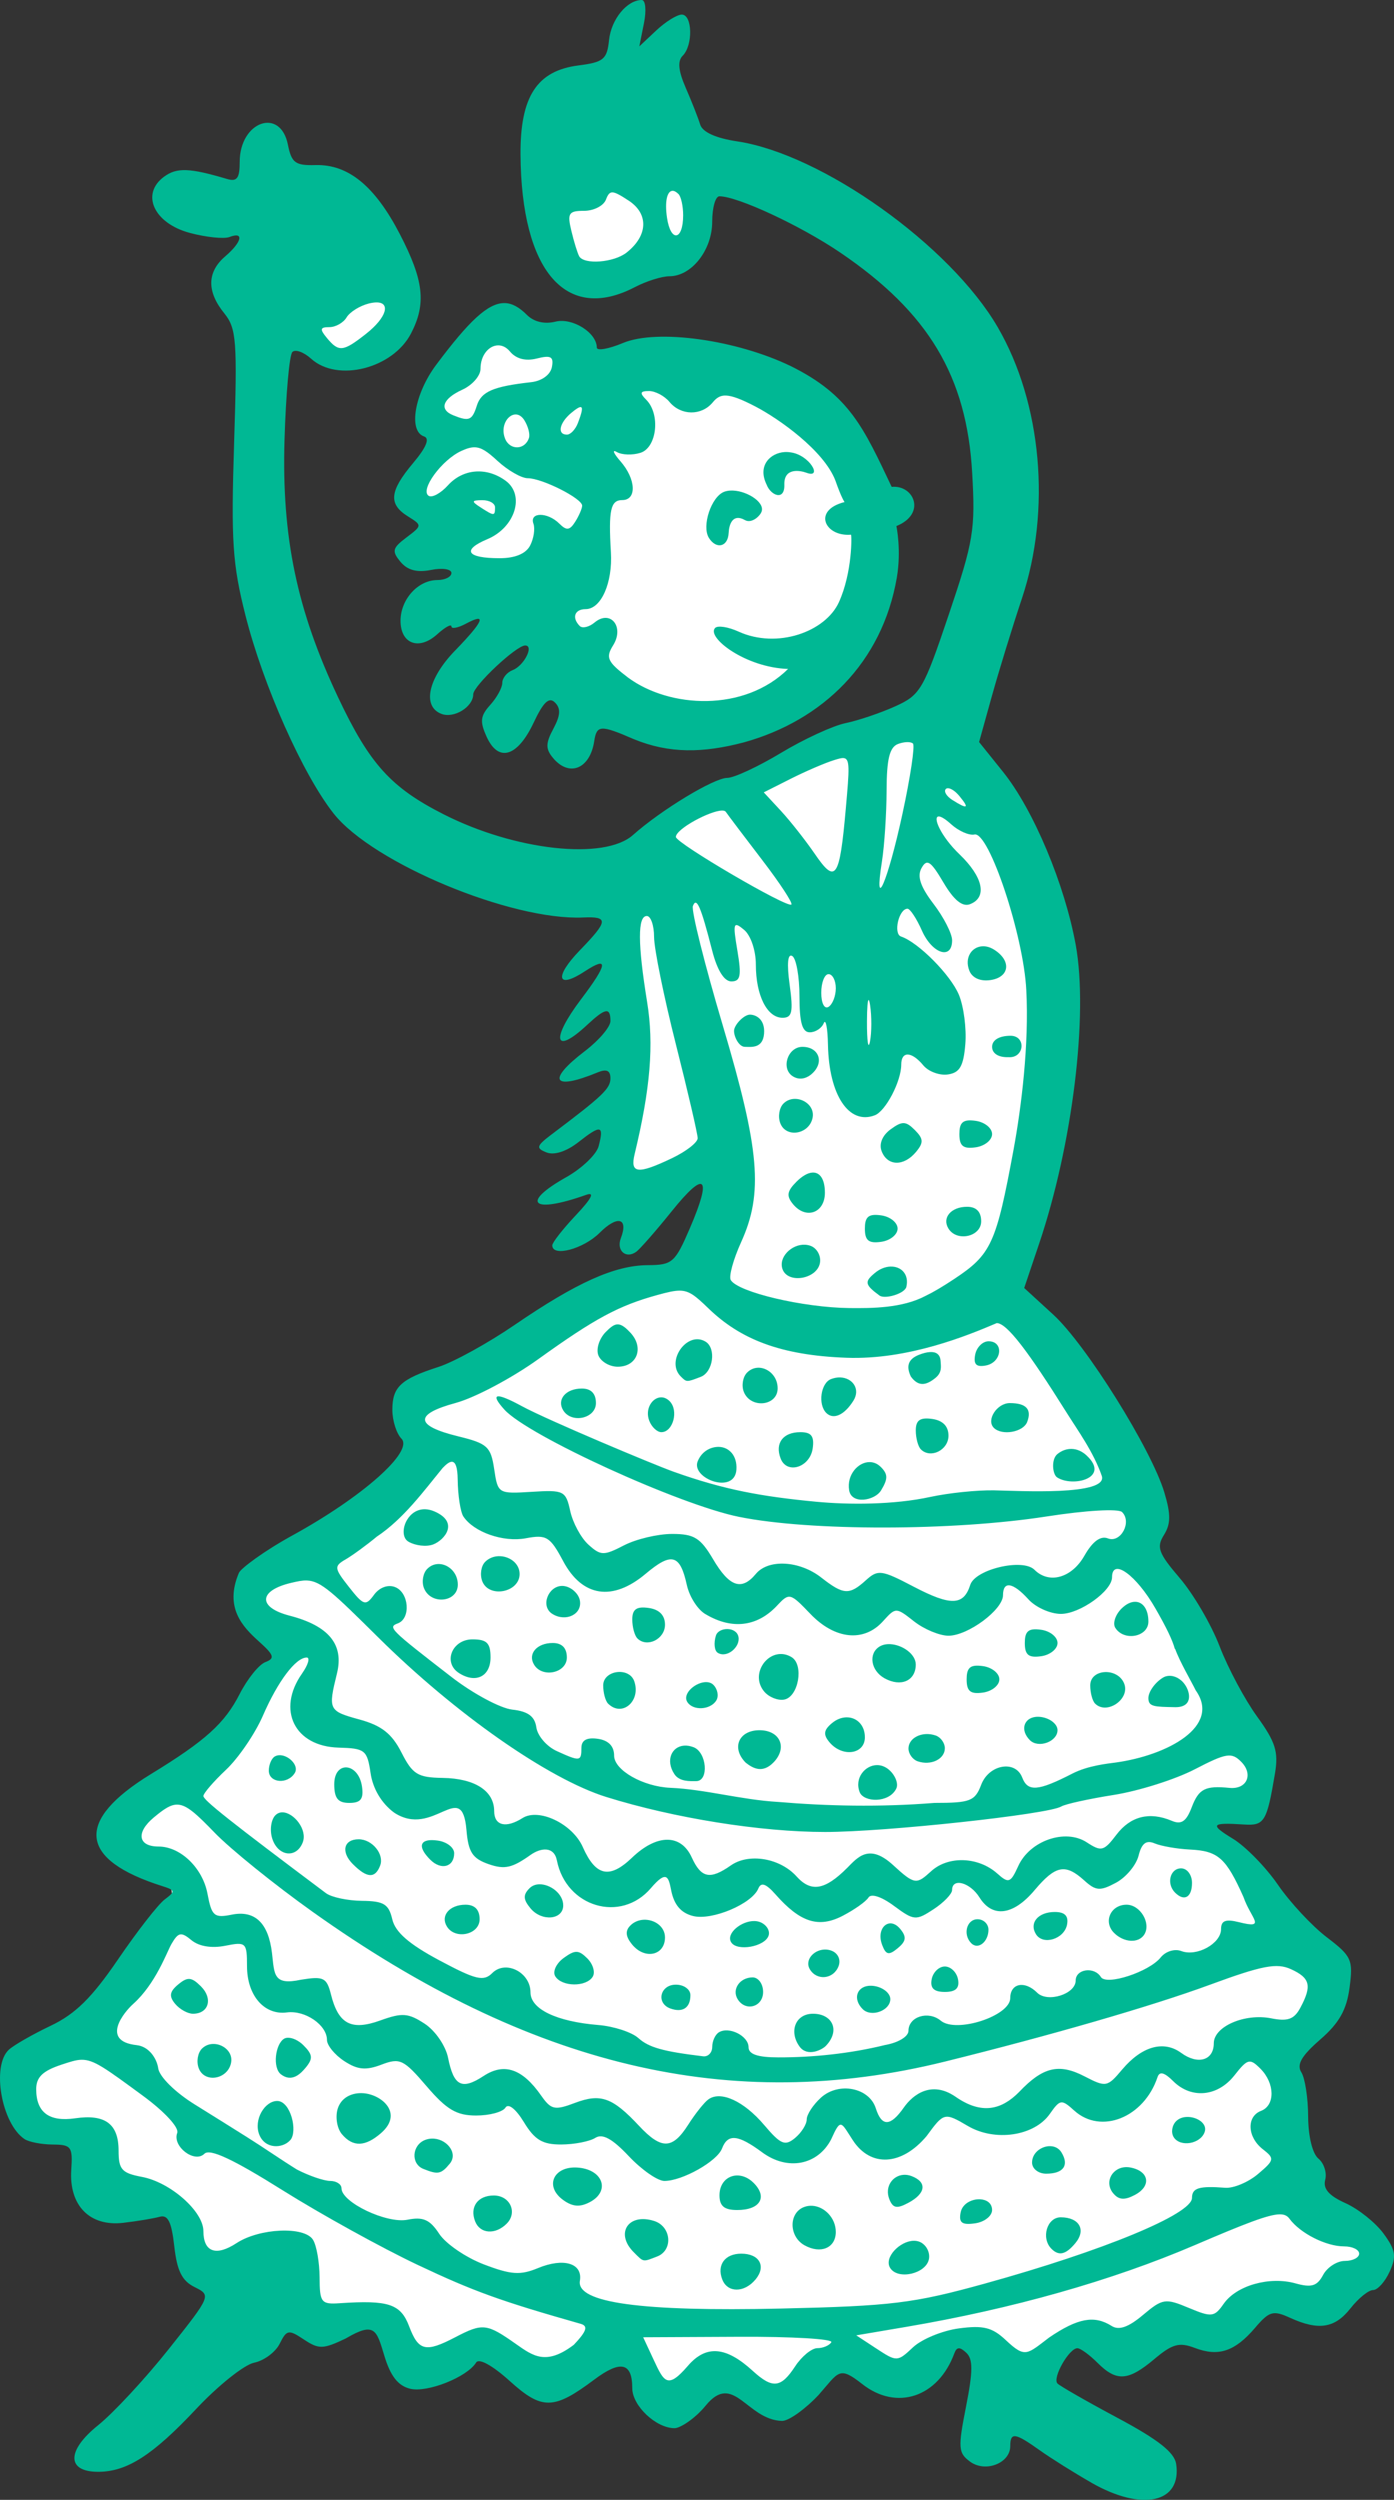 <?xml version="1.0" ?><svg height="440.916mm" viewBox="0 0 245.897 440.916" width="245.897mm" xmlns="http://www.w3.org/2000/svg">
    <rect x="0" y="0" width="245.897" height="440.916" fill="#333333" stroke="none"/>
    <path d="m -394.352,528.239 c -7.183,-0.042 -19.686,2.976 -19.686,2.976 0,6.094 -0.478,17.42 5.483,17.751 5.962,0.331 16.928,-3.974 18.658,-6.458 1.73,-2.484 2.502,-9.306 0.294,-12.982 -0.552,-0.919 -2.355,-1.273 -4.749,-1.287 z m -51.113,11.156 -13.542,14.009 c 1.766,4.802 2.025,9.902 8.575,9.339 6.55,-0.563 9.715,-2.583 10.782,-7.353 1.067,-4.769 -5.815,-15.996 -5.815,-15.996 z m 32.14,17.718 c -2.957,-0.131 -6.904,0.797 -9.63,0.828 -1.212,0.014 -2.272,0.178 -3.05,0.537 -3.111,1.438 -2.522,7.127 -5.65,8.776 -3.127,1.649 -4.369,6.183 -2.268,7.681 -0.317,5.391 -3.252,2.589 -4.38,12.598 -0.52,6.547 7.479,8.711 10.337,13.525 9.433,7.314 15.239,12.421 21.767,18.317 1.288,2.947 26.754,8.081 31.759,5.432 5.005,-2.65 16.155,-13.214 17.811,-20.898 1.656,-7.683 1.435,-25.236 -9.09,-32.754 -3.618,-2.584 -8.031,-3.458 -12.266,-3.492 -13.598,-1.738 -26.723,0.695 -32.794,-9.993 -0.684,-0.352 -1.56,-0.513 -2.546,-0.557 z m 56.436,72.313 c -17.38,6.842 -28.424,8.089 -39.923,22.624 -2.432,4.197 -1.033,27.787 -1.732,34.531 -0.7,6.744 -6.029,22.511 -1.599,22.451 4.43,-0.06 15.255,-7.584 15.255,-7.584 0.717,5.75 2.607,6.839 -1.319,23.451 -12.122,1.838 -31.433,11.402 -42.982,18.545 0.177,0.163 0.404,0.337 0.626,0.51 -2.278,0.305 -6.059,0.872 -6.816,1.411 -1.087,0.774 -1.675,1.277 -1.086,6.087 0.175,4.29 1.498,5.243 -1.538,7.767 -4.212,2.659 -15.087,12.853 -16.802,14.468 -0.059,-0.097 -0.148,-0.217 -0.191,-0.302 0,0 -12.068,3.576 -11.561,10.244 0.381,5.004 5.254,4.163 9.001,5.648 -0.587,0.123 -1.14,0.311 -1.554,0.515 -1.646,0.812 -17.464,24.172 -18.685,25.63 0,0 0.306,0.27 0.339,0.299 -1.8,-0.01 -7.617,0.179 -10.118,3.115 -2.969,3.486 -0.439,6.228 4.106,9.504 10.295,9.906 -9.085,23.441 -17.483,32.493 0,0 -4.8,2.434 -5.575,7.756 -0.775,5.322 4.441,5.763 11.362,8.087 6.92,2.324 4.131,8.9 10.741,10.666 6.61,1.766 7.98,2.324 8.238,9.133 0.258,6.809 8.908,2.37 12.626,1.65 3.718,-0.72 5.939,7.366 11.851,10.899 5.913,3.532 7.773,-2.463 9.58,2.602 1.808,5.066 5.733,6.484 12.007,2.998 6.274,-3.486 9.244,-0.674 14.047,3.37 4.803,4.043 11.852,-4.369 16.241,-4.555 4.389,-0.186 3.512,8.133 6.404,10.341 2.892,2.208 6.972,-5.461 10.122,-4.485 3.15,0.976 9.941,4.741 13.169,-0.395 3.228,-5.136 9.941,-5.043 15.957,-0.976 6.016,4.067 7.385,-1.766 10.716,-5.252 3.331,-3.486 4.828,-0.395 9.192,2.626 4.364,3.021 8.727,0.697 10.948,-2.487 2.221,-3.184 6.713,-0.395 10.122,1.65 3.408,2.045 7.437,-4.462 10.071,-5.391 2.634,-0.929 6.042,1.975 7.333,1.464 1.291,-0.511 10.121,-6.205 12.419,-6.112 2.298,0.093 7.643,2.045 8.909,-1.394 1.265,-3.439 6.585,-5.089 6.378,-7.227 -10.464,-6.169 -16.42,-13.469 -16.731,-36.721 2.896,-0.149 7.906,-5.186 7.978,-10.104 0.078,-5.275 -6.791,-6.669 -6.791,-6.669 2.505,2.47 -4.98,-8.398 -0.222,-1.589 l -7.813,-10.237 c -3.837,-5.795 -11.966,-5.021 -6.808,-10.205 1.703,-2.205 3.645,-2.93 6.811,-2.984 3.167,-0.054 5.019,-5.673 2.569,-9.195 -14.484,-12.234 -18.948,-29.712 -20.665,-45.523 l -23.662,-35.138 c -2.532,1.268 -4.885,-0.901 -0.857,-1.893 1.03,-1.49 10.562,-34.245 8.28,-54.315 -8.098,-32.086 -20.639,-45.327 -30.884,-41.802 z" fill="#FFFFFF" paint-order="markers stroke fill" transform="translate(67.575,-70.249) translate(443.294,-429.899)"/>
    <path d="m -397.659,500.149 c -2.608,4.4e-4 -5.395,3.403 -5.774,7.052 -0.356,3.415 -0.961,3.919 -5.401,4.488 -7.328,0.939 -10.282,5.487 -10.217,15.723 0.131,20.562 8.027,29.712 20.173,23.378 2.02,-1.054 4.761,-1.916 6.091,-1.916 3.915,0 7.547,-4.628 7.547,-9.616 0,-2.468 0.571,-4.488 1.268,-4.488 3.21,0 14.332,5.179 21.334,9.934 15.549,10.559 22.287,21.803 23.256,38.811 0.576,10.097 0.259,12.026 -4.12,25.014 -4.475,13.276 -5.012,14.195 -9.458,16.203 -2.593,1.171 -6.535,2.503 -8.761,2.961 -2.226,0.458 -7.345,2.817 -11.375,5.244 -4.03,2.427 -8.299,4.413 -9.486,4.413 -2.333,0 -11.66,5.651 -16.64,10.081 -5.035,4.479 -20.77,2.755 -33.403,-3.662 -9.293,-4.72 -13.032,-8.856 -18.556,-20.524 -7.319,-15.457 -10.006,-28.322 -9.501,-45.485 0.236,-8.015 0.859,-15.001 1.383,-15.524 0.525,-0.523 2.012,0.008 3.306,1.179 4.656,4.214 14.425,1.738 17.634,-4.468 2.711,-5.243 2.252,-9.325 -1.968,-17.482 -4.401,-8.506 -9.118,-12.366 -14.911,-12.202 -3.542,0.1 -4.207,-0.394 -4.848,-3.6 -1.331,-6.653 -8.501,-4.091 -8.501,3.038 0,2.9 -0.474,3.536 -2.244,3.01 -6.611,-1.964 -8.846,-2.045 -11.088,-0.404 -4.168,3.051 -1.825,8.208 4.504,9.913 2.888,0.777 6.055,1.105 7.039,0.728 2.613,-1.003 2.185,0.889 -0.775,3.424 -3.206,2.745 -3.267,6.198 -0.176,10.015 2.168,2.678 2.329,4.789 1.751,22.905 -0.552,17.305 -0.285,21.345 2.01,30.421 3.12,12.339 10.137,28.09 15.568,34.947 6.906,8.72 31.308,18.877 43.997,18.313 4.512,-0.201 4.434,0.604 -0.553,5.751 -4.595,4.74 -4.096,6.981 0.834,3.751 4.245,-2.782 4.053,-1.305 -0.637,4.893 -5.4,7.136 -4.766,9.973 1.023,4.58 3.273,-3.049 4.142,-3.197 4.142,-0.706 0,1.022 -2.019,3.399 -4.488,5.281 -6.813,5.196 -5.713,7.044 2.244,3.768 1.562,-0.643 2.244,-0.327 2.244,1.04 0,1.812 -1.345,3.098 -10.258,9.811 -2.825,2.128 -2.944,2.517 -0.999,3.274 1.358,0.529 3.528,-0.181 5.645,-1.846 3.934,-3.094 4.505,-2.975 3.535,0.735 -0.381,1.458 -2.955,3.922 -5.72,5.476 -8.17,4.592 -6.02,6.499 3.51,3.115 1.585,-0.563 0.991,0.616 -1.805,3.582 -2.292,2.432 -4.167,4.826 -4.167,5.322 0,2.11 5.495,0.651 8.368,-2.222 3.13,-3.13 5.103,-2.625 3.729,0.954 -0.838,2.183 0.887,3.713 2.709,2.405 0.672,-0.482 3.499,-3.709 6.282,-7.171 5.908,-7.347 7.142,-6.189 3.191,2.995 -2.622,6.096 -3.09,6.508 -7.448,6.533 -5.811,0.035 -12.536,3.054 -23.46,10.533 -4.681,3.205 -10.731,6.543 -13.444,7.417 -6.656,2.145 -8.137,3.523 -8.137,7.567 0,1.888 0.721,4.174 1.602,5.08 2.193,2.253 -6.835,10.267 -19.233,17.074 -5.113,2.807 -9.111,5.836 -9.432,6.591 -2.602,6.11 0.638,9.509 3.491,12.074 2.725,2.45 2.903,3.015 1.16,3.684 -1.133,0.435 -3.17,2.968 -4.528,5.63 -2.637,5.169 -6.036,8.237 -15.612,14.091 -13.52,8.265 -12.813,15.118 2.038,19.803 2.223,0.701 2.254,0.91 0.35,2.338 -1.15,0.862 -4.845,5.606 -8.211,10.543 -4.627,6.785 -7.528,9.647 -11.89,11.725 -3.174,1.512 -6.491,3.41 -7.373,4.218 -3.098,2.839 -1.313,13.056 2.756,15.773 0.776,0.518 3.016,0.947 4.977,0.962 3.268,0.018 3.541,0.393 3.269,4.443 -0.425,6.306 3.252,10.06 9.167,9.364 2.482,-0.292 5.379,-0.773 6.437,-1.068 1.443,-0.403 2.084,0.896 2.565,5.202 0.485,4.343 1.359,6.096 3.594,7.204 2.932,1.455 2.901,1.529 -4.579,10.941 -4.142,5.212 -9.75,11.257 -12.462,13.433 -5.565,4.47 -5.562,8.202 0.014,8.202 5.086,0 9.621,-2.907 17.304,-11.095 3.869,-4.123 8.462,-7.788 10.206,-8.145 1.744,-0.356 3.776,-1.861 4.515,-3.344 1.243,-2.493 1.565,-2.55 4.273,-0.751 2.633,1.748 3.379,1.73 7.389,-0.182 5.126,-3.029 5.436,-1.469 6.783,2.989 1.088,3.63 2.41,5.337 4.553,5.875 3.011,0.756 10.061,-2.04 11.657,-4.622 0.496,-0.802 2.882,0.511 5.925,3.259 5.694,5.145 7.761,5.113 14.893,-0.23 4.669,-3.498 6.724,-3.039 6.724,1.505 0,3.091 4.191,7.05 7.465,7.05 0.97,0 3.591,-1.66 5.485,-3.983 4.929,-6.045 7.216,2.483 13.442,2.7 1.185,0.041 4.1,-2.061 6.476,-4.58 3.588,-4.075 3.553,-5.183 7.697,-1.923 6.073,4.777 13.395,2.334 16.25,-5.421 0.42,-1.144 0.963,-1.168 2.105,-0.098 1.197,1.122 1.187,3.232 -0.043,9.485 -1.443,7.334 -1.379,8.191 0.722,9.728 2.696,1.972 7.079,0.27 7.079,-2.749 0,-2.488 0.832,-2.373 5.161,0.71 1.999,1.423 6.127,4.013 9.174,5.755 l -0.007,10e-4 c 8.95,5.117 15.958,3.557 14.934,-3.325 -0.302,-2.026 -3.186,-4.296 -10.274,-8.085 -5.42,-2.897 -10.22,-5.644 -10.667,-6.104 -0.93,-0.958 2.047,-6.216 3.52,-6.216 0.535,0 2.128,1.154 3.538,2.565 3.369,3.369 5.418,3.235 10.04,-0.655 3.18,-2.676 4.386,-3.007 7.14,-1.96 4.176,1.588 7.068,0.621 10.63,-3.556 2.498,-2.929 3.172,-3.123 6.151,-1.765 5.056,2.304 7.908,1.855 10.689,-1.682 1.387,-1.763 3.172,-3.205 3.967,-3.205 0.795,0 2.111,-1.459 2.923,-3.243 1.236,-2.713 1.06,-3.812 -1.081,-6.732 -1.407,-1.919 -4.428,-4.33 -6.714,-5.358 -2.93,-1.317 -3.982,-2.533 -3.567,-4.12 0.324,-1.238 -0.217,-2.92 -1.203,-3.738 -1.054,-0.875 -1.796,-3.927 -1.81,-7.42 -0.011,-3.264 -0.55,-6.771 -1.197,-7.795 -0.865,-1.367 0.017,-2.9 3.317,-5.77 3.361,-2.923 4.669,-5.239 5.189,-9.182 0.647,-4.909 0.369,-5.522 -4.029,-8.876 -2.598,-1.982 -6.472,-6.143 -8.608,-9.249 -2.136,-3.105 -5.702,-6.754 -7.924,-8.109 -4.168,-2.542 -3.892,-2.9 1.938,-2.523 3.605,0.233 4.033,-0.472 5.468,-9.028 0.637,-3.798 0.088,-5.534 -3.177,-10.042 -2.171,-2.997 -5.137,-8.558 -6.591,-12.356 -1.454,-3.798 -4.611,-9.206 -7.017,-12.017 -3.779,-4.415 -4.161,-5.452 -2.807,-7.621 1.214,-1.944 1.231,-3.637 0.073,-7.503 -2.277,-7.599 -13.812,-26.066 -19.585,-31.356 l -5.135,-4.705 2.645,-7.851 c 5.881,-17.457 8.681,-40.296 6.451,-52.621 -1.94,-10.722 -7.469,-23.89 -12.833,-30.565 l -4.221,-5.254 2.241,-8.056 c 1.232,-4.431 3.621,-12.197 5.309,-17.258 5.194,-15.574 3.51,-34.481 -4.264,-47.858 -8.372,-14.408 -30.984,-30.53 -45.969,-32.777 -3.768,-0.565 -6.113,-1.632 -6.518,-2.966 -0.348,-1.146 -1.487,-4.043 -2.531,-6.438 -1.33,-3.051 -1.493,-4.76 -0.546,-5.706 1.84,-1.84 1.714,-7.249 -0.17,-7.249 -0.836,0 -2.863,1.261 -4.504,2.802 l -2.983,2.803 0.818,-4.085 c 0.452,-2.258 0.28,-4.084 -0.381,-4.085 z m 5.394,33.657 c 0.31,-0.017 0.675,0.164 1.081,0.57 0.451,0.451 0.82,2.132 0.82,3.736 0,4.483 -2.205,4.819 -2.848,0.434 -0.42,-2.86 0.017,-4.689 0.947,-4.74 z m -10.549,0.276 c 0.558,0.024 1.395,0.503 2.843,1.452 3.568,2.338 3.407,6.192 -0.384,9.172 v -5.2e-4 c -2.239,1.76 -7.494,2.164 -8.348,0.641 -0.297,-0.529 -0.919,-2.549 -1.382,-4.488 -0.742,-3.105 -0.473,-3.526 2.25,-3.526 1.701,0 3.433,-0.886 3.848,-1.968 0.335,-0.874 0.616,-1.306 1.174,-1.282 z m -41.701,19.406 c 2.582,-0.051 1.905,2.635 -1.8,5.55 -4.029,3.169 -4.791,3.251 -6.88,0.734 -1.304,-1.571 -1.227,-1.923 0.421,-1.923 1.109,0 2.478,-0.773 3.042,-1.719 0.564,-0.945 2.324,-2.046 3.91,-2.445 0.503,-0.126 0.938,-0.19 1.306,-0.197 z m 22.685,0.119 c -2.947,-0.073 -6.354,3.211 -12.092,10.878 -3.834,5.124 -4.952,11.704 -2.148,12.639 1.049,0.35 0.401,1.931 -1.923,4.693 -4.171,4.957 -4.398,7.236 -0.936,9.398 2.55,1.592 2.548,1.621 -0.257,3.737 -2.47,1.863 -2.601,2.404 -1.038,4.287 1.231,1.484 2.91,1.93 5.386,1.435 1.979,-0.396 3.598,-0.157 3.598,0.531 0,0.688 -1.113,1.25 -2.473,1.25 -3.418,0 -6.503,3.408 -6.503,7.184 0,4.084 3.256,5.288 6.459,2.39 1.384,-1.253 2.517,-1.879 2.517,-1.393 0,0.487 1.154,0.268 2.565,-0.487 3.769,-2.017 3.141,-0.467 -1.923,4.748 -4.776,4.917 -5.836,9.847 -2.402,11.165 2.219,0.851 5.607,-1.235 5.607,-3.454 0,-1.486 7.585,-8.612 9.166,-8.612 1.615,0 -0.206,3.578 -2.213,4.348 -1.003,0.385 -1.824,1.394 -1.824,2.242 0,0.848 -0.957,2.6 -2.127,3.892 -1.753,1.937 -1.863,2.929 -0.627,5.642 2.075,4.553 5.44,3.528 8.29,-2.525 1.711,-3.635 2.715,-4.578 3.758,-3.535 1.044,1.044 0.968,2.275 -0.282,4.612 -1.384,2.586 -1.397,3.559 -0.073,5.155 h -5.1e-4 c 2.859,3.444 6.534,1.95 7.277,-2.959 0.433,-2.862 1.114,-2.896 6.987,-0.347 6.284,2.574 12.196,2.456 19.398,0.569 13.944,-3.873 24.416,-14.077 26.989,-29.05 0.839,-4.885 -0.076,-9.105 -0.076,-9.105 5.315,-2.131 3.146,-7.285 -0.828,-6.914 -4.966,-10.468 -7.451,-16.166 -17.75,-21.277 -9.652,-4.679 -23.628,-6.614 -29.637,-4.104 -2.546,1.064 -4.63,1.428 -4.63,0.809 0,-2.618 -4.308,-5.317 -7.291,-4.569 -1.931,0.485 -3.804,0.042 -5.036,-1.19 -1.324,-1.324 -2.568,-2.051 -3.908,-2.084 z m -1.182,7.455 c 0.723,-0.011 1.462,0.319 2.085,1.069 1.093,1.317 2.753,1.752 4.762,1.247 2.481,-0.623 2.998,-0.326 2.646,1.52 -0.256,1.34 -1.765,2.444 -3.63,2.654 -6.729,0.757 -8.819,1.656 -9.605,4.132 -0.832,2.621 -1.368,2.841 -4.166,1.712 -2.547,-1.028 -1.872,-2.93 1.603,-4.513 1.763,-0.803 3.205,-2.451 3.205,-3.662 0,-2.466 1.509,-4.136 3.1,-4.159 z m 26.62,8.055 c 1.113,0 2.741,0.865 3.619,1.923 2.019,2.433 5.641,2.473 7.624,0.083 1.316,-1.586 2.541,-1.873 7.53,0.724 4.091,2.129 12.074,7.738 14.114,13.068 1.083,3.106 1.612,3.785 1.612,3.785 -5.73,1.445 -3.467,6.146 1.133,5.754 0.153,0.06 0.249,6.662 -2.124,11.9 -2.372,5.235 -10.883,8.303 -17.716,5.19 -1.799,-0.82 -3.651,-1.111 -4.115,-0.646 -1.619,1.619 5.297,6.996 12.864,7.235 -7.774,7.66 -20.931,6.927 -28.236,1.521 -3.643,-2.778 -3.984,-3.515 -2.635,-5.675 2.04,-3.267 -0.457,-6.366 -3.257,-4.042 -0.976,0.81 -2.155,1.093 -2.619,0.629 -1.453,-1.453 -0.923,-2.981 1.035,-2.981 2.726,0 4.776,-4.621 4.454,-10.04 -0.441,-7.43 -0.057,-9.194 2.002,-9.194 2.603,0 2.43,-3.707 -0.32,-6.851 -1.234,-1.411 -1.518,-2.14 -0.63,-1.621 0.888,0.52 2.763,0.58 4.167,0.134 2.908,-0.923 3.548,-6.823 1.014,-9.357 -1.197,-1.197 -1.089,-1.538 0.484,-1.538 z m -12.094,2.833 c 0.48,-0.026 0.3,0.871 -0.452,2.831 -0.428,1.116 -1.294,2.028 -1.923,2.028 -1.774,0 -1.353,-2.078 0.778,-3.847 0.783,-0.65 1.309,-0.997 1.597,-1.013 z m -11.547,1.305 c 0.09,-0.007 0.181,-0.007 0.272,0.003 0.485,0.052 0.972,0.358 1.376,0.997 0.664,1.052 1.037,2.454 0.828,3.115 v 10e-4 c -0.691,2.187 -3.41,2.251 -4.236,0.099 -0.808,-2.106 0.407,-4.104 1.761,-4.216 z m -7.08,5.787 v 5.2e-4 c 1.163,0.031 2.223,0.748 3.965,2.363 1.835,1.701 4.255,3.093 5.379,3.093 2.531,0 9.615,3.577 9.59,4.842 -0.011,0.511 -0.564,1.789 -1.229,2.841 -0.963,1.523 -1.533,1.589 -2.801,0.321 -2.068,-2.064 -5.308,-2.057 -4.565,0.014 0.316,0.882 0.056,2.613 -0.579,3.847 v -0.004 c -0.746,1.45 -2.65,2.244 -5.383,2.244 -5.813,0 -6.735,-1.436 -2.158,-3.36 4.894,-2.057 6.677,-7.772 3.216,-10.303 -3.365,-2.461 -7.513,-2.13 -10.175,0.81 -1.261,1.394 -2.787,2.229 -3.39,1.856 -1.608,-0.994 2.276,-6.34 5.759,-7.927 0.94,-0.428 1.675,-0.657 2.372,-0.638 z m 54.604,0.842 c -2.449,0.181 -4.798,2.333 -3.127,5.756 0.745,1.942 3.217,2.893 3.123,0 -0.098,-3.023 2.713,-2.546 3.927,-2.098 2.895,1.068 0.529,-3.209 -2.878,-3.612 -0.343,-0.057 -0.695,-0.071 -1.044,-0.045 z m -9.575,6.791 c -0.375,0.024 -0.731,0.094 -1.054,0.218 -2.269,0.871 -3.98,6.031 -2.691,8.116 1.274,2.061 3.373,1.664 3.494,-0.886 0.071,-1.482 0.706,-3.473 2.869,-2.244 1.165,0.662 2.666,-0.684 2.946,-1.518 0.586,-1.746 -2.941,-3.851 -5.563,-3.685 z m -43.707,1.694 c 1.234,-0.011 2.244,0.557 2.244,1.262 0,1.564 -0.144,1.564 -2.564,0 -1.644,-1.062 -1.597,-1.248 0.32,-1.262 z m 74.906,42.672 c 0.482,-0.014 0.875,0.071 1.062,0.258 0.375,0.375 -0.466,5.974 -1.868,12.442 v 5.2e-4 c -2.589,11.943 -5.085,17.72 -3.608,8.35 0.445,-2.821 0.809,-8.465 0.823,-12.542 0.01,-5.489 0.528,-7.61 1.993,-8.172 0.544,-0.209 1.116,-0.322 1.598,-0.336 z m -11.2,2.812 c 1.181,0.079 1.035,1.861 0.418,8.851 -1.099,12.43 -1.781,13.44 -5.454,8.079 -1.655,-2.416 -4.363,-5.853 -6.016,-7.636 l -3.006,-3.243 4.751,-2.396 c 2.613,-1.318 6.056,-2.801 7.653,-3.294 0.72,-0.223 1.261,-0.386 1.655,-0.36 z m 18.473,5.321 c 0.513,0.032 1.279,0.54 1.948,1.346 1.85,2.229 1.495,2.439 -1.219,0.722 -1.038,-0.656 -1.553,-1.527 -1.145,-1.935 0.102,-0.102 0.245,-0.144 0.416,-0.134 z m -39.85,3.938 c 0.298,0.003 0.514,0.072 0.618,0.223 0.448,0.648 3.348,4.486 6.444,8.528 3.096,4.042 5.404,7.564 5.129,7.827 -0.705,0.673 -20.375,-10.839 -20.375,-11.924 0,-1.423 6.1,-4.672 8.184,-4.653 z m 38.206,1.042 c 0.402,0.01 1.114,0.42 2.175,1.381 1.322,1.196 3.172,2.007 4.111,1.801 2.548,-0.558 8.682,17.881 9.135,27.458 0.503,9.555 -0.864,20.626 -2.247,28.124 -3.079,16.639 -3.924,18.479 -10.494,22.831 -2.102,1.393 -3.744,2.351 -5.05,2.975 -4.09,2.159 -9.431,2.179 -13.425,2.136 -8.141,-0.089 -19.587,-2.788 -20.911,-4.93 -0.385,-0.622 0.439,-3.643 1.832,-6.711 3.92,-8.639 3.275,-16.251 -3.239,-38.187 -3.205,-10.793 -5.58,-20.278 -5.278,-21.077 0.643,-1.702 1.404,0.054 3.398,7.844 0.887,3.466 2.118,5.45 3.382,5.45 1.625,0 1.82,-0.987 1.071,-5.421 -0.829,-4.91 -0.72,-5.257 1.169,-3.69 1.187,0.985 2.086,3.633 2.086,6.146 0,5.434 1.979,9.376 4.707,9.376 1.698,0 1.914,-1.007 1.253,-5.836 -0.509,-3.712 -0.339,-5.551 0.467,-5.053 0.697,0.431 1.267,3.634 1.267,7.118 0,4.611 0.494,6.336 1.816,6.336 0.999,0 2.107,-0.721 2.463,-1.602 0.355,-0.882 0.692,0.822 0.748,3.786 0.167,8.882 3.698,14.203 8.262,12.451 1.921,-0.737 4.662,-5.985 4.662,-8.926 0,-2.432 1.826,-2.375 3.898,0.122 0.906,1.092 2.852,1.813 4.324,1.603 2.101,-0.3 2.764,-1.452 3.085,-5.356 0.224,-2.735 -0.283,-6.642 -1.128,-8.681 -1.457,-3.516 -7.171,-9.278 -10.205,-10.289 -1.422,-0.474 -0.399,-4.907 1.133,-4.907 0.458,0 1.598,1.731 2.535,3.846 1.819,4.11 5.334,5.247 5.334,1.724 0,-1.168 -1.471,-4.053 -3.27,-6.41 -2.324,-3.047 -2.938,-4.88 -2.123,-6.336 0.949,-1.695 1.614,-1.257 3.857,2.544 1.841,3.121 3.344,4.35 4.688,3.834 3.097,-1.189 2.333,-4.793 -1.869,-8.819 -3.247,-3.111 -4.824,-6.684 -3.618,-6.655 z m -51.519,17.554 c 0.705,0 1.282,1.669 1.282,3.71 0,2.04 1.73,10.551 3.844,18.913 2.114,8.362 3.846,15.818 3.846,16.569 0.002,0.751 -2.036,2.337 -4.527,3.526 -6.054,2.887 -7.425,2.737 -6.592,-0.724 2.786,-11.575 3.421,-19.318 2.199,-26.844 -1.666,-10.262 -1.683,-15.149 -0.052,-15.149 z m 59.243,5.343 c -1.899,0.067 -3.247,1.965 -2.359,4.278 0.494,1.289 1.922,1.941 3.696,1.689 3.425,-0.486 3.797,-3.406 0.682,-5.371 -0.693,-0.437 -1.387,-0.618 -2.02,-0.596 z m -27.187,4.915 c 0.706,0 1.283,1.12 1.283,2.489 0,1.369 -0.577,2.846 -1.283,3.281 -0.727,0.449 -1.282,-0.628 -1.282,-2.489 0,-1.805 0.577,-3.281 1.282,-3.281 z m 7.074,4.558 c 0.077,0.007 0.165,0.3 0.257,0.909 0.294,1.949 0.287,4.834 -0.018,6.411 -0.304,1.577 -0.549,-0.018 -0.535,-3.544 0.007,-2.424 0.126,-3.791 0.296,-3.776 z m -20.942,2.586 c -1.058,0 -2.801,1.812 -2.801,2.87 0,1.058 0.866,2.808 1.923,2.808 1.058,0 3.156,0.36 3.373,-2.321 0.206,-2.548 -1.438,-3.357 -2.496,-3.357 z m 45.924,3.722 c -1.98,0.02 -3.205,0.768 -3.205,1.956 0,1.17 1.13,1.882 2.885,1.821 1.427,0.108 2.221,-0.845 2.301,-1.821 0.08,-0.976 -0.554,-1.974 -1.98,-1.956 z m -36.66,1.956 c -2.616,0 -3.857,3.862 -1.674,5.212 1.124,0.695 2.442,0.454 3.544,-0.647 1.997,-1.996 0.945,-4.565 -1.87,-4.565 z m -1.184,9.178 c -0.77,-0.032 -1.551,0.213 -2.162,0.824 -0.751,0.751 -1.003,2.313 -0.559,3.471 1.026,2.675 5.135,1.963 5.704,-0.989 0.351,-1.822 -1.289,-3.235 -2.983,-3.306 z m 30.992,3.799 c -1.615,-0.079 -2.123,0.563 -2.123,2.41 0,2.111 0.665,2.648 2.885,2.333 1.587,-0.225 2.885,-1.275 2.885,-2.333 0,-1.058 -1.298,-2.108 -2.885,-2.334 -0.278,-0.039 -0.531,-0.065 -0.762,-0.076 z m -11.952,0.477 c -0.613,-0.017 -1.282,0.35 -2.299,1.094 -1.468,1.074 -2.081,2.565 -1.585,3.859 1.02,2.656 3.92,2.714 6.072,0.12 1.354,-1.632 1.314,-2.323 -0.222,-3.859 -0.795,-0.795 -1.353,-1.197 -1.966,-1.214 z m -16.107,8.723 c -0.802,0.052 -1.769,0.581 -2.811,1.623 -1.669,1.669 -1.793,2.506 -0.587,3.959 2.281,2.749 5.612,1.547 5.612,-2.025 0,-2.405 -0.877,-3.644 -2.214,-3.557 z m 27.293,6.033 c -2.818,0 -4.465,1.931 -3.281,3.846 1.478,2.391 5.77,1.438 5.77,-1.282 0,-1.684 -0.855,-2.564 -2.489,-2.564 z m -15.903,1.437 c -1.615,-0.08 -2.123,0.563 -2.123,2.41 0,2.111 0.665,2.649 2.885,2.333 1.587,-0.225 2.885,-1.275 2.885,-2.333 0,-1.058 -1.298,-2.107 -2.885,-2.333 -0.278,-0.039 -0.531,-0.066 -0.762,-0.077 z m -12.672,5.255 c -2.382,-0.124 -4.777,2.232 -3.957,4.368 0.982,2.559 6.036,1.692 6.574,-1.127 0.236,-1.236 -0.487,-2.599 -1.606,-3.028 -0.33,-0.127 -0.67,-0.195 -1.01,-0.213 z m 15.03,3.854 c -0.869,0.036 -1.824,0.385 -2.706,1.117 -1.839,1.526 -1.856,2.043 0.799,3.99 0.949,0.696 4.465,-0.321 4.743,-1.533 0.511,-2.231 -0.924,-3.652 -2.837,-3.574 z m -37.08,4.246 c 1.648,0.032 2.717,0.915 4.995,3.12 5.572,5.392 12.611,8.293 24.375,8.718 10.899,0.394 21.377,-3.934 26.488,-6.114 1.783,0 5.489,4.881 12.322,15.785 1.983,3.164 4.732,6.925 6.201,11.143 1.246,3.576 -14.699,2.649 -18.949,2.57 -3.038,-0.066 -8.117,0.474 -11.294,1.163 -6.485,1.408 -14.405,1.392 -20.087,0.851 -9.656,-0.918 -16.271,-2.112 -25.19,-5.297 -3.59,-1.282 -22.341,-9.158 -26.727,-11.542 -4.651,-2.528 -5.754,-2.321 -3.123,0.587 4.155,4.592 30.819,16.778 41.386,18.915 12.54,2.536 37.709,2.504 54.256,-0.068 6.933,-1.078 12.669,-1.412 13.313,-0.776 1.779,1.757 -0.235,5.51 -2.493,4.643 -1.316,-0.505 -2.71,0.524 -4.156,3.064 -2.231,3.92 -6.232,5.042 -8.805,2.469 -2.067,-2.067 -10.451,-0.091 -11.327,2.67 l -5.2e-4,5.2e-4 c -1.165,3.671 -3.434,3.74 -9.989,0.307 -5.68,-2.975 -6.288,-3.056 -8.423,-1.123 -2.93,2.652 -3.942,2.59 -7.869,-0.482 -3.833,-2.998 -9.331,-3.304 -11.54,-0.641 -2.508,3.022 -4.66,2.288 -7.524,-2.564 -2.243,-3.802 -3.35,-4.488 -7.242,-4.488 -2.527,0 -6.35,0.907 -8.495,2.016 -3.578,1.85 -4.096,1.839 -6.275,-0.133 -1.306,-1.182 -2.748,-3.845 -3.202,-5.916 -0.787,-3.582 -1.119,-3.748 -6.798,-3.393 -5.907,0.369 -5.977,0.326 -6.618,-4.011 -0.585,-3.956 -1.203,-4.52 -6.323,-5.77 -7.678,-1.875 -7.837,-3.896 -0.463,-5.898 3.376,-0.916 9.931,-4.392 14.568,-7.724 10,-7.186 14.19,-9.441 21.026,-11.319 1.793,-0.493 2.992,-0.781 3.981,-0.762 z m -11.133,5.954 c -0.624,0.061 -1.202,0.562 -1.963,1.32 -1.154,1.154 -1.749,3.009 -1.322,4.121 0.427,1.113 1.966,2.023 3.421,2.023 3.517,0 4.72,-3.523 2.099,-6.144 -0.942,-1.002 -1.611,-1.381 -2.234,-1.32 z m 14.414,2.628 c -2.864,-0.262 -5.535,4.175 -3.165,6.545 1.041,1.041 1.016,1.041 3.528,0.077 2.187,-0.839 2.769,-5.024 0.862,-6.202 -0.403,-0.249 -0.816,-0.383 -1.225,-0.42 z m 51.134,0.348 c -1.048,0 -2.11,1.062 -2.36,2.36 -0.33,1.714 0.192,2.236 1.906,1.906 2.806,-0.54 3.203,-4.266 0.454,-4.266 z m -10.296,1.9 c -0.599,0.027 -1.282,0.213 -1.948,0.472 -1.823,0.71 -2.384,1.893 -1.463,3.849 1.25,1.701 2.568,1.71 4.378,0.208 1.166,-0.968 0.917,-2.038 0.867,-2.939 -0.068,-1.236 -0.835,-1.634 -1.834,-1.59 z m -30.159,2.766 c -0.75,-0.033 -1.509,0.225 -2.133,0.848 -0.751,0.752 -1.019,2.271 -0.595,3.376 1.169,3.046 5.981,2.567 5.981,-0.595 0,-2.079 -1.603,-3.557 -3.253,-3.629 z m 14.276,1.71 c -0.505,-0.013 -1.05,0.076 -1.611,0.291 -1.809,0.694 -2.339,4.468 -0.838,5.969 1.262,1.262 3.207,0.382 4.797,-2.17 1.274,-2.043 -0.161,-4.032 -2.349,-4.09 z m -45.568,1.959 c -2.818,0 -4.465,1.931 -3.281,3.847 1.478,2.391 5.77,1.438 5.77,-1.282 0,-1.684 -0.855,-2.565 -2.489,-2.565 z m 13.952,1.552 c -1.532,0.048 -2.858,2.044 -2.056,4.133 0.424,1.105 1.384,2.009 2.134,2.009 2.077,0 3.094,-3.83 1.453,-5.472 -0.485,-0.485 -1.019,-0.686 -1.53,-0.67 z m 61.549,1.013 c -2.268,0 -4.203,2.987 -2.827,4.363 1.433,1.433 5.191,0.774 5.884,-1.031 0.853,-2.223 -0.163,-3.331 -3.057,-3.331 z m -14.441,2.723 c -1.569,-0.075 -2.151,0.531 -2.151,2.103 0,1.342 0.405,2.845 0.899,3.339 1.701,1.701 4.871,0.131 4.871,-2.413 0,-1.665 -0.999,-2.689 -2.885,-2.957 -0.266,-0.038 -0.51,-0.062 -0.734,-0.073 z m -22.503,2.406 c -3.069,0 -4.526,1.94 -3.488,4.644 1.097,2.858 5.178,1.58 5.656,-1.772 0.308,-2.158 -0.231,-2.872 -2.168,-2.872 z m -14.338,2.597 c -1.34,-0.046 -2.996,0.66 -3.769,2.515 -1.27,3.05 6.525,5.977 6.819,1.496 0.165,-2.51 -1.327,-3.951 -3.05,-4.011 z m 62.182,0.36 c -0.898,-0.021 -1.778,0.302 -2.523,0.917 -1.106,0.912 -0.856,3.569 -0.042,4.102 2.748,1.797 9.506,0.14 5.196,-3.873 -0.817,-0.761 -1.733,-1.126 -2.631,-1.147 z m -109.186,2.283 c 0.503,0.126 0.863,0.944 0.889,3.094 0.034,2.821 0.486,5.764 1.004,6.54 1.854,2.777 7.037,4.584 11.015,3.841 3.653,-0.683 4.273,-0.302 6.596,4.05 3.368,6.309 8.709,7.122 14.541,2.215 4.578,-3.852 6.073,-3.447 7.263,1.972 0.464,2.114 1.979,4.45 3.366,5.192 4.597,2.707 9.011,2.175 12.468,-1.463 2.245,-2.409 2.359,-2.383 5.967,1.382 4.311,4.5 9.421,5.024 12.781,1.311 2.276,-2.515 2.303,-2.515 5.501,0 1.767,1.39 4.5,2.528 6.073,2.528 3.441,0 9.617,-4.589 9.617,-7.146 0,-2.566 1.762,-2.277 4.488,0.735 1.276,1.41 3.854,2.564 5.727,2.564 3.356,0 9.019,-4.057 9.019,-6.461 0,-3.486 4.255,-0.429 7.655,5.499 1.854,3.233 2.979,5.49 3.44,7.188 l 0.035,-0.074 c 0.706,2.092 3.036,6.09 3.632,7.339 4.511,6.357 -4.981,11.439 -14.051,12.713 -1.477,0.207 -4.919,0.528 -7.713,1.962 -6.059,3.111 -7.864,3.25 -8.848,0.685 -1.201,-3.129 -5.867,-2.302 -7.23,1.282 -1.096,2.882 -1.929,3.206 -8.263,3.206 -9.661,0.777 -19.083,0.544 -27.571,-0.174 -6.439,-0.366 -12.925,-2.235 -18.971,-2.489 -4.854,-0.204 -9.948,-3.115 -9.948,-5.673 0,-1.683 -0.992,-2.705 -2.885,-2.974 -1.941,-0.276 -2.885,0.249 -2.885,1.603 0,2.403 -0.239,2.433 -4.361,0.554 -1.76,-0.802 -3.374,-2.677 -3.586,-4.167 -0.278,-1.949 -1.467,-2.829 -4.233,-3.135 -2.116,-0.234 -6.956,-2.831 -10.755,-5.77 -10.94,-8.463 -11.246,-8.768 -9.44,-9.445 2.327,-0.873 1.965,-5.457 -0.506,-6.406 -1.26,-0.483 -2.753,0.072 -3.709,1.379 -1.466,2.005 -1.837,1.888 -4.413,-1.387 -2.615,-3.324 -2.657,-3.667 -0.594,-4.865 1.22,-0.709 3.699,-2.517 5.507,-4.018 4.739,-3.146 8.351,-8.137 11.63,-12.126 0.6,-0.621 1.247,-1.188 1.751,-1.062 z m 73.591,0.04 c -2.033,-0.041 -4.103,2.217 -3.65,4.972 0.423,2.575 4.537,1.815 5.619,0.037 1.233,-2.027 1.253,-2.863 -0.024,-4.139 -0.589,-0.589 -1.267,-0.857 -1.945,-0.871 z m -78.393,8.318 c -1.468,-0.056 -2.583,0.784 -3.225,1.85 -0.855,1.422 -0.868,3.245 0.246,3.88 1.198,0.683 3.128,0.944 4.353,0.474 1.986,-0.762 4.659,-3.904 0.207,-5.824 -0.563,-0.243 -1.092,-0.361 -1.581,-0.38 z m 12.872,8.278 c -0.844,0.033 -1.682,0.345 -2.335,0.998 -0.724,0.724 -0.954,2.261 -0.511,3.416 1.165,3.037 6.587,1.993 6.587,-1.269 0,-1.945 -1.885,-3.218 -3.741,-3.145 z m -10.411,1.382 c -0.75,-0.033 -1.509,0.225 -2.133,0.848 -0.751,0.752 -1.02,2.271 -0.595,3.376 1.169,3.046 5.981,2.567 5.981,-0.595 0,-2.079 -1.603,-3.557 -3.253,-3.629 z m -23.35,2.905 c 2.472,0.097 4.626,2.171 12.582,10.053 13.604,13.477 29.999,24.947 40.209,28.131 11.965,3.731 27.235,6.174 38.614,6.174 10.541,0.002 39.409,-3.117 41.646,-4.499 0.683,-0.422 4.852,-1.34 9.265,-2.039 4.413,-0.699 10.842,-2.734 14.287,-4.521 5.537,-2.872 6.484,-3.028 8.166,-1.346 2.224,2.223 1.03,4.928 -2.041,4.627 -4.3,-0.422 -5.426,0.156 -6.668,3.422 -0.951,2.501 -1.826,3.1 -3.494,2.394 -3.94,-1.668 -7.295,-0.832 -9.782,2.438 -2.218,2.918 -2.668,3.034 -5.236,1.351 -3.771,-2.471 -10.04,-0.308 -12.079,4.167 -1.37,3.008 -1.699,3.126 -3.703,1.337 -3.326,-2.969 -8.623,-3.167 -11.642,-0.434 -2.59,2.344 -2.873,2.497 -6.721,-1.043 -4.269,-3.927 -6.281,-1.361 -8.124,0.486 -3.937,3.946 -6.389,4.321 -8.929,1.491 -2.934,-3.242 -8.414,-4.157 -11.587,-1.934 -3.663,2.565 -5.23,2.246 -6.894,-1.407 -1.903,-4.177 -6.15,-4.161 -10.533,0.038 -3.967,3.801 -6.411,3.273 -8.691,-1.879 -1.808,-4.086 -7.744,-6.932 -10.637,-5.101 -2.918,1.848 -4.993,1.334 -4.993,-1.237 0,-3.565 -3.408,-5.76 -9.083,-5.848 -4.409,-0.069 -5.308,-0.624 -7.27,-4.482 -1.687,-3.318 -3.503,-4.75 -7.369,-5.811 -5.504,-1.51 -5.59,-1.687 -4.002,-8.166 1.246,-5.085 -1.461,-8.371 -8.371,-10.161 -5.635,-1.46 -5.494,-4.417 0.276,-5.782 1.121,-0.265 1.98,-0.452 2.804,-0.42 z m 44.996,0.957 c -2.445,0.009 -3.888,3.598 -1.706,4.946 2.393,1.479 5.308,0.033 4.84,-2.401 -0.219,-1.137 -1.403,-2.262 -2.631,-2.498 -0.171,-0.033 -0.339,-0.048 -0.502,-0.048 z m 101.192,2.802 c -0.769,-0.043 -1.658,0.342 -2.534,1.218 -1.069,1.074 -1.561,2.585 -1.083,3.357 1.51,2.444 5.846,1.64 5.846,-1.084 0,-2.158 -0.947,-3.42 -2.228,-3.492 z m -86.66,1.01 c -1.569,-0.075 -2.151,0.531 -2.151,2.104 0,1.342 0.404,2.845 0.899,3.339 1.701,1.701 4.871,0.131 4.871,-2.413 0,-1.665 -0.999,-2.689 -2.885,-2.956 -0.266,-0.038 -0.51,-0.063 -0.734,-0.073 z m 14.646,3.794 c -0.893,-0.019 -1.803,0.388 -2.042,1.148 -0.411,1.31 -0.271,2.678 0.32,3.043 1.626,1.005 3.982,-1.015 3.663,-2.778 -0.172,-0.948 -1.048,-1.394 -1.941,-1.413 z m 54.568,0.05 c -1.615,-0.08 -2.123,0.563 -2.123,2.41 0,2.111 0.664,2.649 2.885,2.333 1.587,-0.225 2.885,-1.275 2.885,-2.333 0,-1.058 -1.298,-2.108 -2.885,-2.333 -0.278,-0.039 -0.531,-0.066 -0.761,-0.077 z m -99.557,1.769 c -3.602,0 -5.248,4.093 -2.387,5.936 2.961,1.908 5.576,0.619 5.576,-2.748 0,-2.541 -0.647,-3.188 -3.188,-3.188 z m 14.163,0.641 c -2.818,0 -4.465,1.931 -3.281,3.847 1.478,2.391 5.77,1.437 5.77,-1.283 0,-1.684 -0.855,-2.564 -2.489,-2.564 z m 59.569,0.206 c -0.704,-0.04 -1.38,0.087 -1.933,0.428 -2,1.236 -1.531,4.235 0.873,5.58 2.894,1.619 5.527,0.467 5.527,-2.418 0,-1.845 -2.356,-3.469 -4.467,-3.59 z m -19.462,1.738 c -2.861,0.115 -5.069,3.896 -2.818,6.608 0.829,0.999 2.426,1.641 3.549,1.427 2.514,-0.479 3.501,-6.116 1.308,-7.471 -0.683,-0.422 -1.378,-0.591 -2.039,-0.564 z m -83.509,0.62 c 0.636,0 0.258,1.283 -0.84,2.85 -4.478,6.393 -1.296,12.821 6.453,13.038 4.685,0.131 5.056,0.426 5.655,4.497 0.406,2.76 1.92,5.309 4.13,6.954 6.974,4.633 11.967,-6.136 12.777,3.011 0.33,3.981 1.043,5.088 3.923,6.095 2.864,1.001 4.195,0.632 7.394,-1.633 1.794,-1.271 4.141,-1.564 4.641,0.971 1.625,8.242 11.277,11.096 16.573,4.902 2.846,-3.33 3.124,-1.942 3.594,0.406 0.509,2.54 1.729,3.966 3.85,4.498 3.343,0.839 10.392,-2.13 11.519,-4.851 0.482,-1.165 1.353,-0.861 3.054,1.067 4.336,4.914 7.574,5.946 11.798,3.763 2.077,-1.074 4.133,-2.529 4.568,-3.232 0.471,-0.762 2.29,-0.171 4.502,1.465 3.528,2.608 3.873,2.638 6.984,0.599 1.8,-1.179 3.273,-2.708 3.273,-3.397 0,-2.203 3.175,-1.342 4.832,1.312 2.284,3.658 5.97,3.172 9.718,-1.282 3.695,-4.391 5.43,-4.73 8.763,-1.713 2.041,1.847 2.79,1.901 5.585,0.406 1.775,-0.95 3.572,-3.098 3.993,-4.774 0.553,-2.202 1.343,-2.803 2.85,-2.168 1.147,0.483 3.952,0.971 6.234,1.084 4.951,0.246 6.335,1.473 9.421,8.366 1.297,3.79 4.203,5.699 -0.806,4.441 -2.342,-0.588 -3.148,-0.274 -3.148,1.227 0,2.554 -4.287,4.914 -7.021,3.865 -1.157,-0.444 -2.761,0.054 -3.619,1.123 -2.054,2.559 -9.594,5.024 -10.565,3.454 -1.163,-1.881 -4.44,-1.415 -4.44,0.631 0,2.392 -4.977,3.957 -6.797,2.137 -2.181,-2.181 -4.743,-1.667 -4.743,0.952 0,3.154 -9.528,6.252 -12.258,3.986 -2.186,-1.814 -5.693,-0.718 -5.693,1.779 0,1.022 -1.795,2.109 -4.167,2.522 -6.209,1.529 -12.8,2.183 -18.756,2.174 -3.663,0 -5.286,-0.548 -5.286,-1.786 0,-2.005 -3.454,-3.737 -5.245,-2.63 -0.642,0.397 -1.166,1.553 -1.166,2.569 0,1.016 -0.721,1.761 -1.603,1.655 -7.041,-0.844 -9.577,-1.556 -11.417,-3.208 -1.166,-1.047 -4.34,-2.085 -7.052,-2.307 -7.401,-0.606 -11.984,-2.808 -11.984,-5.756 0,-3.547 -4.385,-5.767 -6.739,-3.413 -1.529,1.529 -2.882,1.204 -9.345,-2.246 -5.348,-2.855 -7.774,-4.971 -8.299,-7.24 -0.619,-2.675 -1.505,-3.213 -5.346,-3.25 -2.532,-0.024 -5.39,-0.633 -6.351,-1.353 -16.839,-12.621 -21.621,-16.411 -21.621,-17.133 0,-0.476 1.797,-2.56 3.994,-4.631 2.197,-2.071 5.123,-6.363 6.503,-9.536 2.643,-6.079 5.79,-10.258 7.726,-10.258 z m 118.537,1.438 c -1.615,-0.079 -2.124,0.563 -2.124,2.41 0,2.111 0.665,2.648 2.885,2.333 1.587,-0.225 2.885,-1.275 2.885,-2.333 0,-1.058 -1.298,-2.108 -2.885,-2.334 -0.278,-0.039 -0.531,-0.065 -0.761,-0.076 z m -63.478,1.106 c -1.388,0.052 -2.757,0.905 -2.757,2.372 0,1.293 0.384,2.735 0.855,3.205 2.466,2.466 5.849,-0.428 4.619,-3.953 -0.335,-0.961 -1.189,-1.474 -2.125,-1.597 -0.195,-0.026 -0.393,-0.035 -0.592,-0.027 z m 85.733,0.023 c -1.36,0.068 -2.58,0.869 -2.58,2.349 0,1.293 0.385,2.735 0.855,3.205 2.054,2.055 6.193,-0.765 5.142,-3.504 -0.558,-1.453 -2.057,-2.119 -3.417,-2.051 z m 11.204,0.67 c -0.343,0.031 -0.67,0.135 -0.962,0.313 -1.419,0.868 -2.565,2.507 -2.565,3.614 0,1.538 1.091,1.519 4.688,1.592 3.09,0.062 2.802,-2.439 1.791,-3.935 -0.759,-1.122 -1.924,-1.678 -2.952,-1.584 z m -81.38,1.102 c -1.855,-0.127 -4.426,1.968 -3.479,3.5 0.976,1.579 4.07,1.424 5.108,-0.257 0.474,-0.767 0.244,-2.012 -0.511,-2.767 -0.3,-0.3 -0.69,-0.447 -1.118,-0.476 z m 57.967,6.129 c -2.082,0.233 -2.779,2.342 -1.012,4.109 1.494,1.494 4.871,0.265 4.871,-1.772 0,-1.048 -1.298,-2.09 -2.885,-2.316 -0.351,-0.05 -0.676,-0.054 -0.974,-0.021 z m -33.439,0.082 c -0.814,0.029 -1.681,0.351 -2.484,1.017 -1.462,1.213 -1.574,2.016 -0.468,3.349 2.265,2.729 6.27,2.185 6.27,-0.851 0,-2.225 -1.529,-3.578 -3.319,-3.515 z m -15.274,2.272 c -3.679,0 -5.006,3.146 -2.418,5.734 1.308,1.023 2.952,1.887 4.837,0 2.587,-2.587 1.26,-5.734 -2.418,-5.734 z m 29.356,0.68 c -1.681,0.079 -3.07,1.105 -3.07,2.556 0,0.924 0.722,1.931 1.603,2.238 2.339,0.816 4.808,-0.365 4.808,-2.299 0,-0.924 -0.721,-1.931 -1.602,-2.239 -0.585,-0.204 -1.178,-0.283 -1.738,-0.257 z m -42.647,2.036 c -2.181,0.15 -3.323,2.57 -1.732,5.01 0.904,1.387 2.792,1.255 3.868,1.251 2.271,-0.009 1.871,-5.082 -0.471,-5.981 -0.6,-0.23 -1.161,-0.315 -1.665,-0.28 z m -71.574,1.702 c -0.234,0.03 -0.458,0.104 -0.664,0.23 -0.563,0.348 -1.023,1.464 -1.023,2.48 0,2.176 3.304,2.481 4.576,0.422 0.846,-1.369 -1.253,-3.34 -2.89,-3.133 z m 105.594,1.732 c -2.07,0.008 -4.019,2.255 -3.056,4.768 0.695,1.811 5.175,1.987 6.452,-0.617 0.446,-0.909 -0.233,-2.458 -1.322,-3.363 -0.663,-0.551 -1.384,-0.791 -2.074,-0.788 z m -93.519,0.41 c -1.148,-0.1 -2.221,0.858 -2.221,2.963 0,2.482 0.657,3.3 2.654,3.3 2.015,0 2.555,-0.691 2.244,-2.872 -0.304,-2.131 -1.528,-3.29 -2.677,-3.39 z m -29.81,6.563 c 1.591,0.08 3.268,1.609 6.493,4.951 2.788,2.889 10.55,9.158 17.25,13.931 38.416,27.37 73.875,35.775 111.555,26.442 18.847,-4.668 36.635,-9.825 46.788,-13.565 9.176,-3.38 11.763,-3.876 14.266,-2.735 3.393,1.546 3.73,2.925 1.657,6.798 -1.092,2.041 -2.223,2.453 -5.136,1.87 -4.658,-0.932 -10.133,1.439 -10.133,4.389 0,3.037 -2.801,3.867 -5.757,1.706 -3.095,-2.263 -6.946,-1.174 -10.417,2.947 -2.617,3.107 -2.847,3.148 -6.651,1.181 -4.5,-2.327 -7.342,-1.642 -11.524,2.776 -3.073,3.106 -6.558,4.057 -11.183,0.848 -4.279,-2.97 -7.582,-0.347 -9.14,1.877 -2.372,3.386 -3.908,3.43 -4.952,0.141 -1.16,-3.655 -6.55,-4.702 -9.67,-1.879 -1.382,1.251 -2.513,2.979 -2.513,3.842 0,0.862 -0.926,2.336 -2.058,3.275 -1.772,1.471 -2.528,1.154 -5.45,-2.289 -3.576,-4.214 -7.639,-6.084 -9.832,-4.525 -0.722,0.513 -2.322,2.519 -3.556,4.459 -2.795,4.393 -4.732,4.438 -8.693,0.203 -4.676,-4.999 -6.758,-5.746 -11.274,-4.042 -3.615,1.364 -4.221,1.231 -6.007,-1.319 -3.301,-4.712 -6.503,-5.796 -10.121,-3.426 -3.849,2.522 -5.273,1.797 -6.271,-3.193 -0.423,-2.117 -2.257,-4.794 -4.121,-6.015 -2.888,-1.892 -3.979,-1.975 -7.8,-0.594 -5.152,1.863 -7.425,0.671 -8.743,-4.585 -0.742,-2.957 -1.304,-3.234 -5.255,-2.593 -4.959,1.077 -4.702,-0.935 -5.142,-4.677 -0.625,-5.324 -3.011,-7.61 -7.092,-6.794 -3.123,0.625 -3.548,0.258 -4.29,-3.7 -0.851,-4.536 -4.769,-8.313 -8.625,-8.313 -3.622,0 -4.032,-2.47 -0.85,-5.122 1.821,-1.518 3.007,-2.332 4.244,-2.27 z m 18.461,1.361 c -0.457,-0.006 -0.888,0.148 -1.248,0.508 -0.78,0.781 -1.034,2.631 -0.564,4.112 1.004,3.165 4.272,3.572 5.386,0.671 0.863,-2.248 -1.593,-5.267 -3.573,-5.291 z m 13.435,4.75 c -2.651,0 -3.171,2.235 -1.022,4.384 v 5.1e-4 c 2.493,2.493 3.925,2.57 4.812,0.259 0.767,-1.998 -1.393,-4.644 -3.79,-4.644 z m 12.897,0.148 c -2.202,0.003 -2.367,1.353 -0.263,3.458 1.919,1.918 4.215,1.292 4.215,-1.149 0,-0.999 -1.298,-2.001 -2.885,-2.226 -0.397,-0.056 -0.753,-0.084 -1.068,-0.083 z m 132.177,4.981 c -1.952,0 -2.63,2.713 -1.068,4.274 1.625,1.626 2.992,0.845 2.992,-1.709 0,-1.425 -0.855,-2.565 -1.923,-2.565 z m -113.227,2.812 c -0.642,0.018 -1.243,0.231 -1.701,0.689 -1.171,1.171 -1.133,1.985 0.167,3.552 1.975,2.379 5.77,2.037 5.77,-0.52 0,-2.077 -2.309,-3.775 -4.236,-3.721 z m -12.998,3.599 c -2.818,0 -4.465,1.931 -3.281,3.847 1.478,2.391 5.77,1.437 5.77,-1.283 0,-1.684 -0.855,-2.564 -2.489,-2.564 z m 116.608,0 c -2.818,0 -4.159,3.022 -2.208,4.973 1.737,1.737 4.354,1.87 5.342,0.272 1.226,-1.983 -0.723,-5.245 -3.134,-5.245 z m -12.653,1.282 c -2.941,0 -4.569,1.915 -3.332,3.918 1.248,2.019 4.993,0.867 5.485,-1.688 0.293,-1.522 -0.39,-2.229 -2.153,-2.229 z m -13.633,1.282 c -1.931,0 -2.636,2.707 -1.103,4.24 1.197,1.197 3.027,-0.249 3.027,-2.392 0,-1.016 -0.866,-1.848 -1.923,-1.848 z m -58.894,0.089 c -0.849,0.041 -1.692,0.359 -2.351,1.018 -0.943,0.943 -0.841,1.96 0.339,3.381 2.232,2.689 5.77,1.902 5.77,-1.283 0,-1.948 -1.891,-3.205 -3.757,-3.116 z m 19.573,0.228 c -2.303,-0.071 -5.11,2.18 -4.14,3.748 1.03,1.666 5.955,0.787 6.603,-1.179 0.29,-0.881 -0.393,-1.956 -1.519,-2.387 -0.296,-0.114 -0.615,-0.171 -0.944,-0.181 z m 23.853,0.415 c -1.257,0.089 -2.148,1.753 -1.357,3.814 0.674,1.757 1.181,1.86 2.751,0.557 1.493,-1.239 1.588,-2.001 0.424,-3.404 -0.599,-0.722 -1.246,-1.007 -1.817,-0.967 z m -125.188,1.949 c 0.502,-0.097 1.08,0.257 1.99,1.012 1.318,1.094 3.558,1.464 5.956,0.985 3.668,-0.733 3.844,-0.569 3.844,3.596 0,5.162 3.037,8.684 7.036,8.16 3.221,-0.422 7.068,2.217 7.068,4.849 0,0.955 1.365,2.631 3.033,3.724 2.364,1.549 3.815,1.69 6.58,0.638 3.259,-1.239 3.908,-0.929 7.966,3.813 3.534,4.128 5.282,5.161 8.731,5.161 2.372,0 4.698,-0.625 5.17,-1.389 0.509,-0.824 1.836,0.218 3.263,2.564 1.902,3.128 3.278,3.948 6.59,3.934 2.303,-0.011 4.997,-0.534 5.989,-1.162 1.283,-0.812 2.992,0.119 5.922,3.226 2.265,2.402 5.088,4.367 6.274,4.367 3.167,0 9.295,-3.449 10.168,-5.723 1.018,-2.652 2.815,-2.481 7.081,0.673 4.448,3.289 9.77,2.297 12.161,-2.267 1.742,-3.886 1.732,-3.069 3.84,0.148 3.146,4.801 8.601,4.489 13.003,-0.742 3.028,-4.112 3.098,-4.254 7.256,-1.798 4.781,2.825 11.733,1.809 14.482,-2.115 1.811,-2.585 2.062,-2.62 4.305,-0.59 4.731,4.281 12.319,1.229 14.699,-5.911 0.349,-1.046 1.212,-0.824 2.741,0.705 3.199,3.199 7.852,2.77 10.816,-0.998 2.323,-2.953 2.716,-3.056 4.581,-1.191 2.574,2.574 2.635,6.483 0.117,7.449 -2.602,0.998 -2.43,4.63 0.32,6.769 2.105,1.637 2.051,1.908 -0.861,4.371 -1.708,1.445 -4.304,2.534 -5.77,2.422 -4.618,-0.355 -5.871,0.028 -5.871,1.796 0,2.854 -15.634,9.316 -36.544,15.105 -12.585,3.484 -16.453,3.958 -35.903,4.401 -24.718,0.563 -36.175,-1.015 -35.522,-4.892 0.521,-3.094 -2.861,-4.12 -7.394,-2.243 -3.123,1.293 -4.744,1.183 -9.549,-0.652 -3.183,-1.216 -6.727,-3.644 -7.875,-5.396 -1.643,-2.508 -2.834,-3.035 -5.599,-2.482 -3.66,0.732 -11.636,-3.065 -11.636,-5.54 0,-0.715 -0.894,-1.301 -1.987,-1.301 -1.093,0 -3.743,-0.907 -5.885,-2.016 -3.005,-1.87 -5.93,-3.919 -8.858,-5.751 -1.729,-1.094 -5.862,-3.677 -9.184,-5.741 -3.433,-2.132 -6.201,-4.87 -6.411,-6.342 -0.252,-1.761 -1.632,-3.864 -3.801,-4.101 -6.489,-0.71 -2.167,-5.885 -0.624,-7.263 3.991,-3.563 5.973,-9.23 6.752,-10.57 0.61,-1.05 1.037,-1.598 1.539,-1.696 z m 114.002,2.668 c -2.089,-0.153 -3.963,1.806 -2.907,3.515 1.258,2.036 4.164,1.702 5.039,-0.578 0.438,-1.143 -0.079,-2.293 -1.231,-2.735 -0.299,-0.115 -0.602,-0.18 -0.9,-0.202 z m -44.091,0.405 c -0.605,-0.01 -1.271,0.355 -2.278,1.091 -1.31,0.958 -1.97,2.406 -1.468,3.218 1.159,1.875 5.464,1.922 6.607,0.072 0.478,-0.773 0.053,-2.221 -0.944,-3.218 -0.766,-0.767 -1.312,-1.153 -1.917,-1.163 z m 64.974,2.58 c -1.038,0 -2.083,1.01 -2.32,2.244 -0.303,1.574 0.389,2.244 2.32,2.244 1.931,0 2.624,-0.67 2.321,-2.244 -0.238,-1.234 -1.282,-2.244 -2.321,-2.244 z m -33.903,1.923 c -2.265,0 -3.714,2.11 -2.641,3.847 1.395,2.256 4.488,1.373 4.488,-1.282 0,-1.41 -0.831,-2.565 -1.847,-2.565 z m -99.32,0.275 c -0.588,-0.051 -1.176,0.278 -2.005,0.966 -1.527,1.267 -1.658,2.08 -0.549,3.416 0.8,0.964 2.216,1.753 3.146,1.753 2.782,0 3.567,-2.671 1.417,-4.821 -0.832,-0.832 -1.421,-1.263 -2.01,-1.314 z m 85.78,1.006 c -2.799,0 -3.548,3.28 -0.962,4.208 2.169,0.778 3.526,-0.13 3.526,-2.36 0,-1.016 -1.154,-1.848 -2.565,-1.848 z m 33.967,0.21 c -2.082,0.233 -2.779,2.342 -1.012,4.109 1.494,1.494 4.871,0.266 4.871,-1.771 0,-1.048 -1.298,-2.091 -2.885,-2.316 -0.351,-0.05 -0.677,-0.054 -0.974,-0.021 z m -9.782,4.919 c -3.111,0 -4.284,3.144 -2.373,5.786 0.679,0.939 1.67,1.09 2.581,0.912 0.911,-0.178 1.741,-0.686 2.097,-1.065 2.554,-2.718 1.1,-5.633 -2.304,-5.633 z m -92.599,4.233 c -0.27,0.002 -0.511,0.059 -0.704,0.179 -1.548,0.957 -2.058,5.11 -0.551,6.274 1.949,1.505 3.514,-0.16 4.328,-1.133 1.365,-1.632 1.295,-2.342 -0.361,-3.998 -0.83,-0.83 -1.901,-1.326 -2.711,-1.321 z m -13.027,1.098 c -0.77,-0.032 -1.551,0.214 -2.162,0.824 -0.751,0.752 -1.003,2.313 -0.559,3.47 1.027,2.675 5.135,1.963 5.704,-0.989 0.351,-1.822 -1.289,-3.235 -2.983,-3.306 z m -23.432,2.788 c 2.176,-0.054 4.198,1.456 10.899,6.377 3.78,2.776 6.373,5.59 6.014,6.526 -0.909,2.369 3.061,5.406 4.797,3.67 0.953,-0.953 5.031,0.949 13.729,6.404 6.806,4.268 17.567,10.214 23.914,13.214 9.836,4.649 14.544,6.351 28.722,10.382 1.358,0.386 1.069,1.282 -1.185,3.682 -4.921,3.754 -7.265,1.951 -10.19,-0.097 -5.204,-3.674 -5.891,-3.751 -10.761,-1.211 -5.216,2.721 -6.473,2.422 -8.116,-1.931 -1.491,-3.95 -3.631,-4.662 -12.253,-4.077 -3.26,0.221 -3.528,-0.123 -3.546,-4.573 -0.011,-2.647 -0.537,-5.63 -1.168,-6.629 -1.522,-2.404 -9.436,-2.05 -13.486,0.604 -3.623,2.374 -5.842,1.565 -5.842,-2.131 0,-3.477 -5.828,-8.613 -10.842,-9.554 -3.552,-0.666 -4.118,-1.302 -4.118,-4.629 0,-4.717 -2.355,-6.474 -7.649,-5.707 -4.601,0.667 -6.883,-1.035 -6.883,-5.134 0,-2.115 1.146,-3.228 4.447,-4.318 1.507,-0.497 2.53,-0.845 3.518,-0.87 z m 49.021,5.892 c -1.691,0.094 -3.236,0.965 -3.793,2.719 -0.458,1.444 -0.138,3.464 0.712,4.488 2.004,2.414 4.223,2.176 6.91,-0.153 4.015,-3.481 0.167,-6.806 -3.098,-7.047 -0.245,-0.018 -0.49,-0.023 -0.731,-0.007 z m -14.474,1.376 c -2.205,0 -4.19,3.317 -3.167,5.925 1.023,2.607 4.13,2.495 5.479,0.973 1.349,-1.522 0.069,-6.898 -2.311,-6.898 z m 160.874,2.825 c -0.232,-0.017 -0.464,-0.014 -0.692,0.011 -0.608,0.069 -1.182,0.298 -1.613,0.729 -0.737,0.737 -0.933,2 -0.436,2.806 1.133,1.833 4.761,1.223 5.475,-0.92 0.46,-1.382 -1.112,-2.504 -2.734,-2.625 z m -133.667,3.811 c -0.365,0.018 -0.737,0.092 -1.104,0.233 -2.345,0.9 -2.564,4.206 -0.337,5.105 2.594,1.046 3.136,0.941 4.667,-0.904 1.598,-1.926 -0.669,-4.56 -3.227,-4.434 z m 108.896,1.338 c -1.45,0.096 -2.948,1.238 -2.948,2.886 0,1.089 1.109,1.964 2.489,1.964 3.054,0 4.105,-1.477 2.685,-3.774 -0.502,-0.813 -1.356,-1.132 -2.226,-1.075 z m 13.881,3.696 c -2.582,-0.13 -4.204,2.575 -2.516,4.609 0.983,1.184 2.017,1.258 3.851,0.276 2.934,-1.57 2.497,-4.18 -0.806,-4.821 -0.18,-0.035 -0.356,-0.056 -0.529,-0.065 z m -97.468,0.057 c -3.85,-0.008 -5.304,3.374 -2.097,5.72 1.67,1.221 2.991,1.324 4.773,0.369 3.506,-1.877 2.366,-5.552 -1.875,-6.041 -0.277,-0.032 -0.545,-0.048 -0.801,-0.048 z m 57.974,1.299 c -1.955,0.129 -3.35,2.111 -2.527,4.253 0.629,1.639 1.325,1.78 3.376,0.682 3.092,-1.655 3.335,-3.649 0.574,-4.708 -0.49,-0.188 -0.972,-0.257 -1.423,-0.227 z m -29.456,0.112 c -1.642,0.062 -3.015,1.359 -3.015,3.492 0,1.907 0.839,2.604 3.13,2.604 4.036,0 5.407,-2.27 2.891,-4.786 -0.939,-0.939 -2.021,-1.347 -3.006,-1.31 z m -42.826,3.532 c -2.827,0 -4.276,2 -3.298,4.55 0.852,2.219 3.565,2.425 5.567,0.423 1.97,-1.97 0.6,-4.973 -2.269,-4.973 z m 85.815,0.671 c -1.444,-0.085 -3.16,0.731 -3.466,2.318 -0.351,1.821 0.221,2.252 2.547,1.923 1.65,-0.234 2.999,-1.29 2.999,-2.348 0,-1.217 -0.958,-1.827 -2.08,-1.893 z m -29.615,1.144 c -0.493,-0.032 -0.994,0.037 -1.48,0.223 -2.729,1.047 -2.679,5.196 0.08,6.74 h 5.2e-4 c 2.868,1.605 5.527,0.475 5.527,-2.347 0,-2.458 -1.991,-4.479 -4.127,-4.616 z m 82.385,1.511 c 0.899,-0.021 1.391,0.262 1.765,0.769 1.907,2.586 6.444,4.881 9.65,4.881 1.457,0 2.648,0.577 2.648,1.282 0,0.705 -1.134,1.282 -2.519,1.282 -1.386,0 -3.116,1.114 -3.844,2.476 -1.052,1.965 -2.053,2.272 -4.854,1.487 -4.595,-1.287 -10.416,0.36 -12.675,3.586 -1.662,2.373 -2.115,2.426 -6.182,0.728 -4.129,-1.725 -4.604,-1.65 -8.068,1.263 -2.568,2.161 -4.239,2.743 -5.529,1.927 -3.041,-1.924 -5.96,-1.387 -10.981,2.02 -3.974,3.007 -4.236,3.72 -7.7,0.465 -2.376,-2.232 -3.961,-2.626 -8.248,-2.052 -2.918,0.391 -6.564,1.893 -8.101,3.337 -2.737,2.572 -2.869,2.577 -6.404,0.258 l -3.61,-2.368 8.775,-1.489 c 18.773,-3.185 36.335,-8.158 50.972,-14.434 8.98,-3.85 12.926,-5.372 14.903,-5.419 z m -38.584,0.521 c -2.431,0 -3.512,3.678 -1.633,5.556 1.318,1.319 2.534,1.027 4.227,-1.012 1.939,-2.337 0.679,-4.544 -2.594,-4.544 z m -73.943,0.324 v 5.2e-4 c -3.002,0.167 -4.107,3.1 -1.377,5.83 1.798,1.798 1.544,1.751 4.126,0.76 2.871,-1.102 2.52,-5.304 -0.525,-6.27 -0.57,-0.181 -1.105,-0.282 -1.6,-0.315 -0.216,-0.014 -0.425,-0.018 -0.625,-0.005 z m 48.005,3.816 c -2.435,0.044 -5.283,2.951 -4.15,4.785 1.349,2.183 6.348,1.046 6.844,-1.556 0.236,-1.236 -0.524,-2.614 -1.689,-3.061 -0.318,-0.122 -0.658,-0.174 -1.006,-0.168 z m -30.405,2.271 c -2.882,0 -4.345,1.981 -3.359,4.549 v -0.005 c 0.918,2.397 3.89,2.395 5.877,0 1.922,-2.316 0.688,-4.544 -2.518,-4.544 z m -0.391,14.662 c 9.305,-0.046 16.628,0.387 16.273,0.962 -0.355,0.575 -1.464,1.045 -2.464,1.045 -1,0 -2.763,1.443 -3.918,3.206 -2.515,3.838 -3.984,3.993 -7.493,0.789 -4.673,-4.266 -8.187,-4.646 -11.435,-0.87 -3.549,4.125 -4.2,2.85 -5.958,-0.922 l -1.923,-4.125 z" fill="#00B894" transform="translate(67.575,-70.249) translate(443.294,-429.899)"/>
</svg>